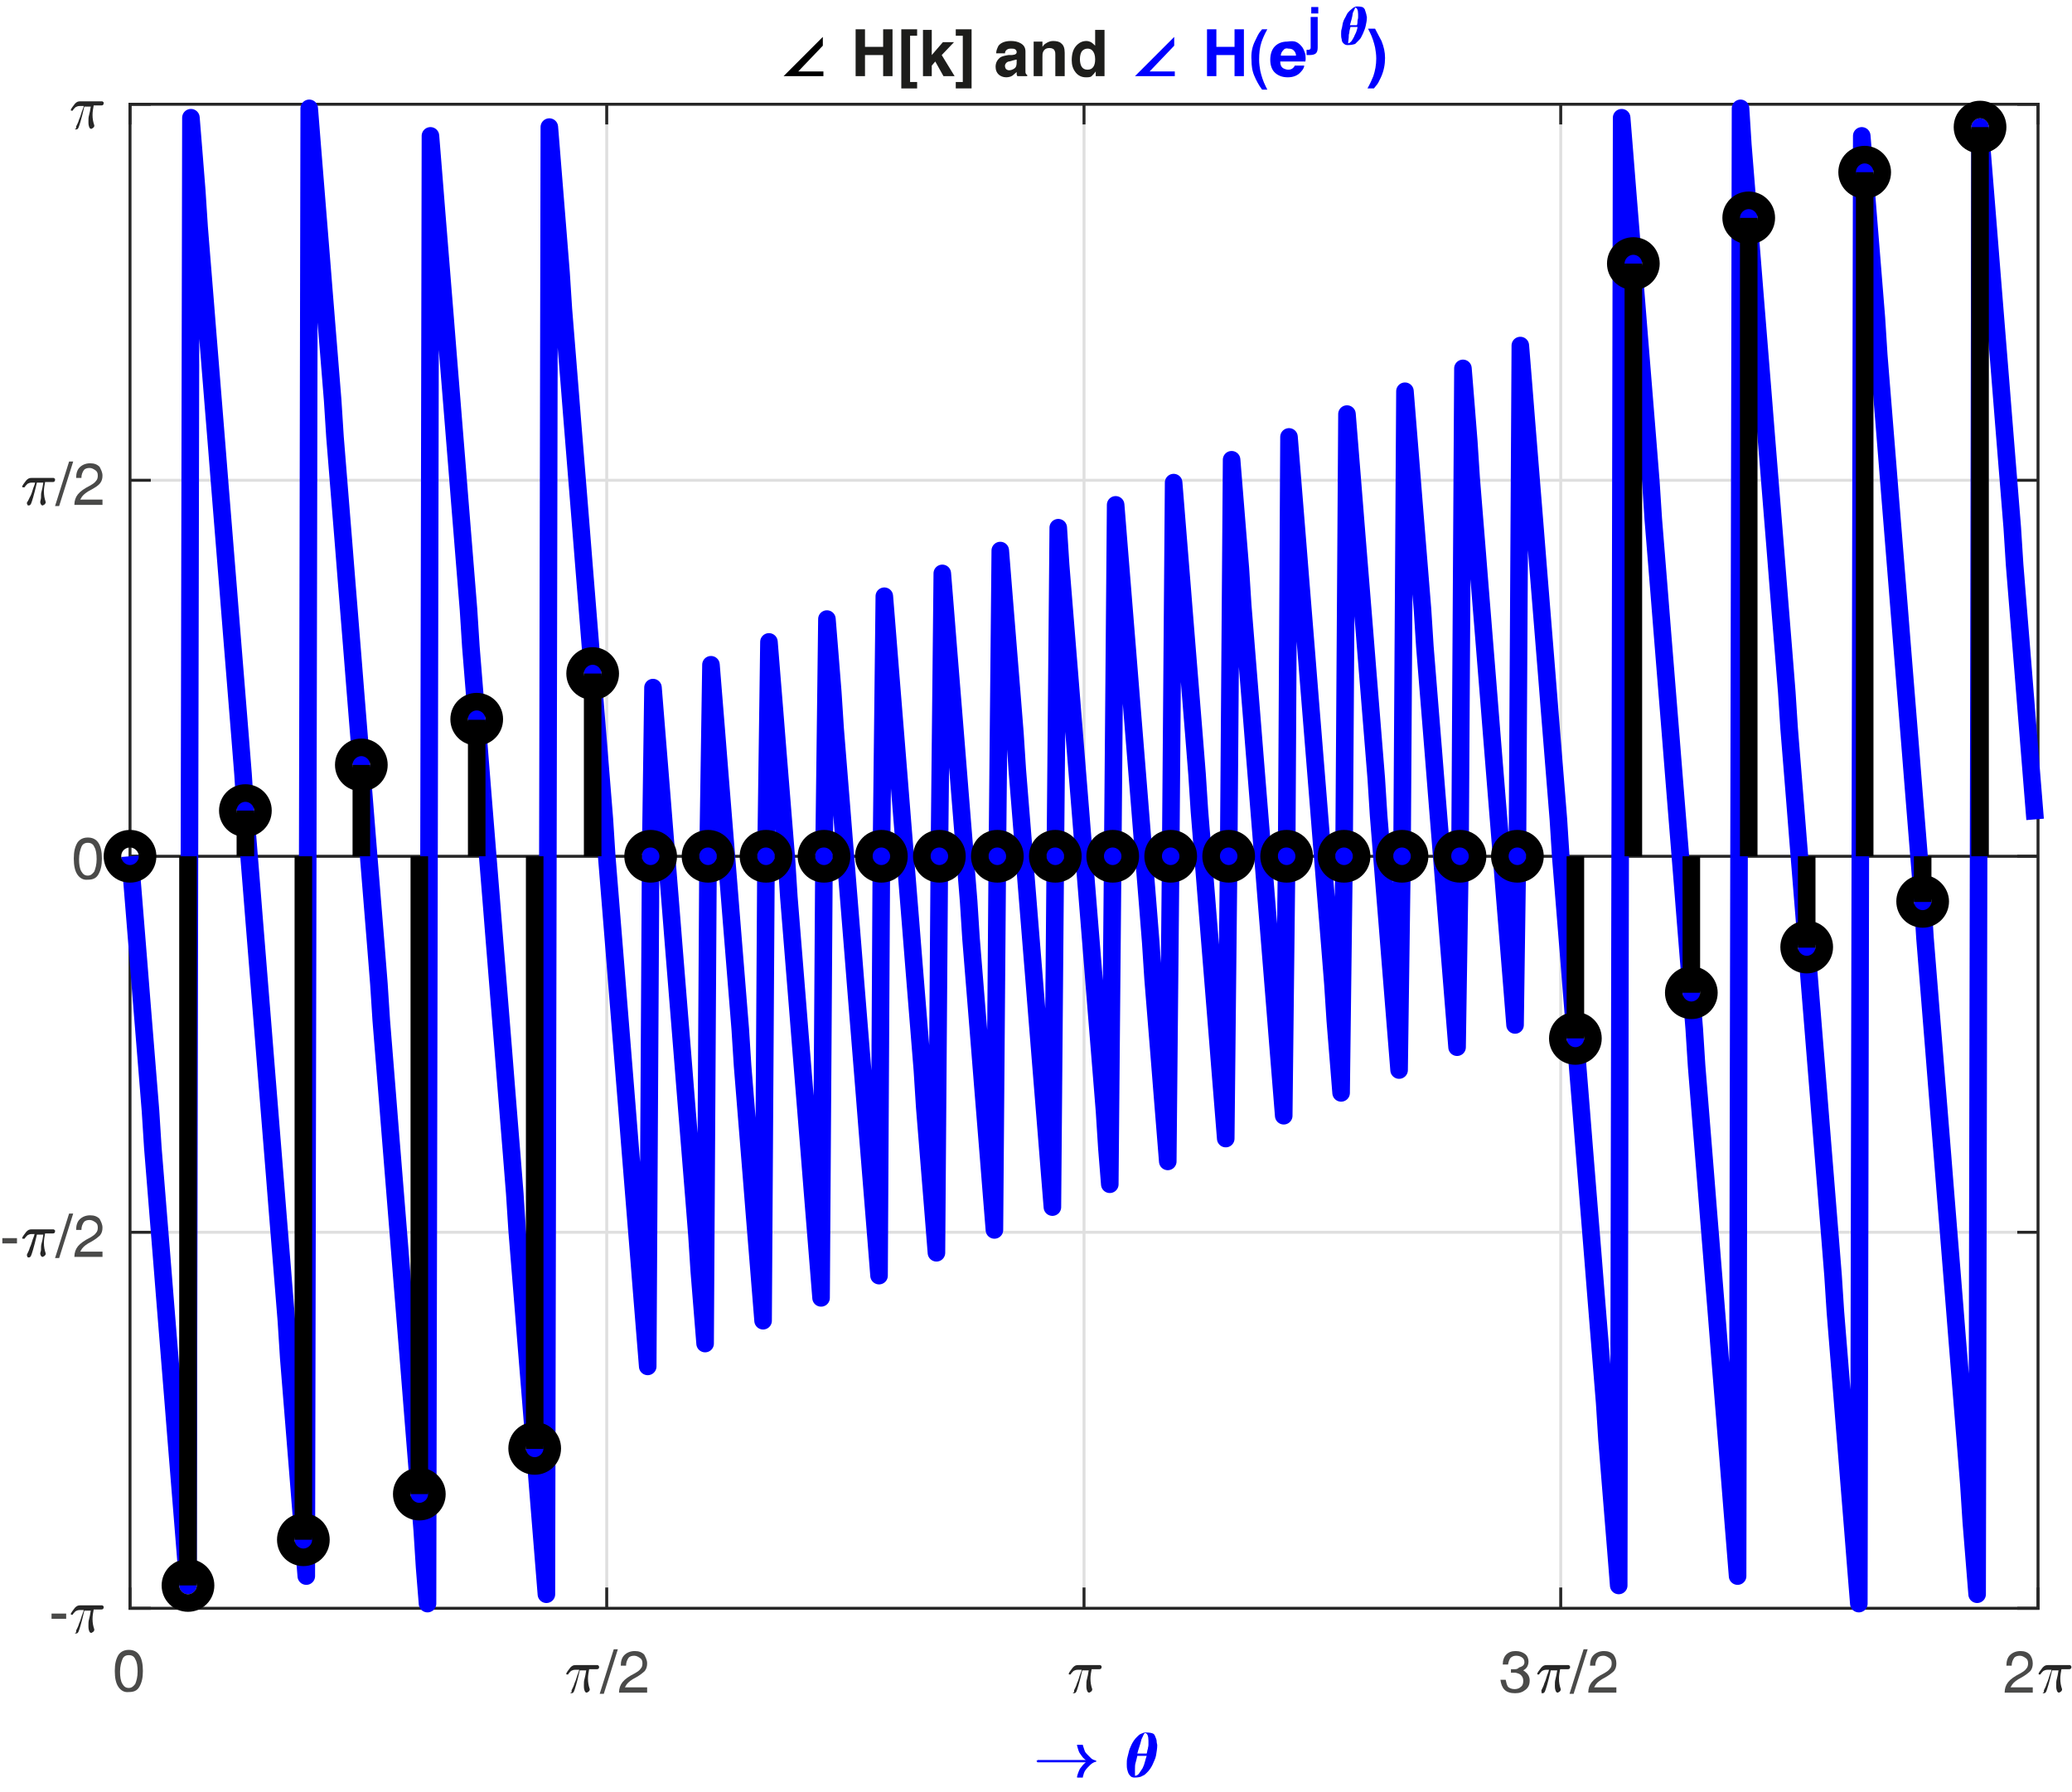 <?xml version="1.0" encoding="utf-8"?>
<!-- Generator: Adobe Illustrator 22.1.0, SVG Export Plug-In . SVG Version: 6.00 Build 0)  -->
<svg version="1.1" id="Layer_1" xmlns="http://www.w3.org/2000/svg" xmlns:xlink="http://www.w3.org/1999/xlink" x="0px" y="0px"
	 viewBox="0 0 353.8 305.9" style="enable-background:new 0 0 353.8 305.9;" xml:space="preserve">
<style type="text/css">
	.st0{fill:none;stroke:#DFDFDF;stroke-width:0.5;stroke-linejoin:round;stroke-miterlimit:10;}
	.st1{fill:none;stroke:#262626;stroke-width:0.5;stroke-linecap:square;stroke-linejoin:round;stroke-miterlimit:10;}
	.st2{fill:#4A4A49;}
	.st3{fill:#262626;}
	.st4{fill:#0000FF;}
	.st5{fill:#1D1D1B;}
	.st6{fill:none;stroke:#262626;stroke-width:0.5;stroke-linejoin:round;stroke-miterlimit:10;}
	.st7{fill:none;stroke:#0000FF;stroke-width:3;stroke-linejoin:round;stroke-miterlimit:10;}
	.st8{fill:none;stroke:#000000;stroke-width:3;stroke-linejoin:round;stroke-miterlimit:10;}
</style>
<g>
	<path class="st0" d="M22.2,274.6V17.8 M103.6,274.6V17.8 M185.1,274.6V17.8 M266.5,274.6V17.8 M348,274.6V17.8 M348,274.6H22.2
		 M348,210.4H22.2 M348,146.2H22.2 M348,82H22.2 M348,17.8H22.2"/>
	<path class="st1" d="M22.2,274.6H348 M22.2,17.8H348 M22.2,274.6v-3.3 M103.6,274.6v-3.3 M185.1,274.6v-3.3 M266.5,274.6v-3.3
		 M348,274.6v-3.3 M22.2,17.8V21 M103.6,17.8V21 M185.1,17.8V21 M266.5,17.8V21 M348,17.8V21"/>
	<g>
		<path class="st2" d="M20.2,288c-0.4-0.6-0.6-1.5-0.6-2.7s0.2-2,0.6-2.7c0.4-0.6,1-0.9,1.8-0.9c0.8,0,1.4,0.3,1.8,0.9
			c0.4,0.6,0.6,1.5,0.6,2.7s-0.2,2-0.6,2.7s-1,0.9-1.8,0.9C21.2,289,20.6,288.6,20.2,288z M23.1,287.5c0.2-0.5,0.4-1.2,0.4-2.1
			c0-0.9-0.1-1.6-0.4-2.1c-0.2-0.5-0.6-0.7-1.1-0.7c-0.5,0-0.9,0.2-1.1,0.7c-0.2,0.5-0.4,1.2-0.4,2.1c0,0.9,0.1,1.6,0.4,2.1
			s0.6,0.7,1.1,0.7C22.5,288.2,22.8,287.9,23.1,287.5z"/>
	</g>
	<path class="st3" d="M97.6,288.8c0,0,0-0.1,0-0.2c0.2-0.4,0.4-0.8,0.5-1.2c0.2-0.4,0.3-0.8,0.4-1.1c0.1-0.4,0.3-0.7,0.4-1.2h-0.7
		c-0.3,0-0.5,0.1-0.7,0.2c-0.2,0.2-0.4,0.4-0.5,0.6c0,0,0,0-0.1,0h-0.1c-0.1,0-0.1,0-0.1-0.1c0,0,0,0,0-0.1c0.2-0.4,0.5-0.7,0.7-1
		c0.3-0.3,0.5-0.4,0.9-0.4h3.7c0.1,0,0.1,0,0.2,0.1c0,0,0.1,0.1,0.1,0.2c0,0.1,0,0.2-0.1,0.3c-0.1,0.1-0.2,0.1-0.3,0.1h-1.3
		c-0.1,0.5-0.2,1.1-0.2,1.6c0,0.7,0.1,1.2,0.3,1.8c0,0,0,0.1,0,0.1c0,0.1,0,0.1-0.1,0.2c0,0.1-0.1,0.1-0.2,0.2
		c-0.1,0-0.1,0.1-0.2,0.1c-0.2,0-0.3-0.1-0.4-0.4s-0.1-0.6-0.1-0.8c0-0.4,0-0.8,0.1-1.1c0.1-0.4,0.2-0.8,0.3-1.5h-1.1
		c-0.5,2.2-0.9,3.4-1,3.6c-0.1,0.2-0.2,0.3-0.4,0.3c-0.1,0-0.2,0-0.2-0.1C97.7,288.9,97.6,288.9,97.6,288.8L97.6,288.8z"/>
	<g>
		<path class="st2" d="M105.5,281.6l-2.4,7.6h-0.7l2.4-7.6H105.5z"/>
		<path class="st2" d="M110.5,284c0,0.5-0.1,0.9-0.4,1.3c-0.3,0.3-0.8,0.7-1.5,1.1c-0.8,0.4-1.3,0.8-1.6,1.2
			c-0.1,0.2-0.2,0.3-0.3,0.5h3.8v0.9h-4.8v0c0-0.7,0.2-1.3,0.6-1.8c0.4-0.5,1.1-1,2.1-1.5c0.5-0.3,0.8-0.5,1-0.8
			c0.2-0.2,0.3-0.5,0.3-0.9c0-0.4-0.1-0.7-0.4-0.9c-0.3-0.2-0.6-0.4-1-0.4c-0.4,0-0.8,0.1-1,0.4s-0.4,0.7-0.4,1.3h-0.9
			c0-0.8,0.2-1.4,0.6-1.8c0.4-0.4,1-0.7,1.8-0.7c0.7,0,1.2,0.2,1.6,0.6C110.2,282.9,110.5,283.4,110.5,284z"/>
	</g>
	<path class="st3" d="M183.4,288.8c0,0,0-0.1,0-0.2c0.2-0.4,0.4-0.8,0.5-1.2c0.2-0.4,0.3-0.8,0.4-1.1c0.1-0.4,0.3-0.7,0.4-1.2h-0.7
		c-0.3,0-0.5,0.1-0.7,0.2c-0.2,0.2-0.4,0.4-0.5,0.6c0,0,0,0-0.1,0h-0.1c-0.1,0-0.1,0-0.1-0.1c0,0,0,0,0-0.1c0.2-0.4,0.5-0.7,0.7-1
		c0.3-0.3,0.5-0.4,0.9-0.4h3.7c0.1,0,0.1,0,0.2,0.1c0.1,0,0.1,0.1,0.1,0.2c0,0.1,0,0.2-0.1,0.3c-0.1,0.1-0.2,0.1-0.3,0.1h-1.3
		c-0.1,0.5-0.2,1.1-0.2,1.6c0,0.7,0.1,1.2,0.3,1.8c0,0,0,0.1,0,0.1c0,0.1,0,0.1-0.1,0.2c0,0.1-0.1,0.1-0.2,0.2
		c-0.1,0-0.1,0.1-0.2,0.1c-0.2,0-0.3-0.1-0.4-0.4s-0.1-0.6-0.1-0.8c0-0.4,0-0.8,0.1-1.1c0.1-0.4,0.2-0.8,0.3-1.5h-1.1
		c-0.5,2.2-0.9,3.4-1,3.6c-0.1,0.2-0.2,0.3-0.4,0.3c-0.1,0-0.2,0-0.2-0.1C183.5,288.9,183.4,288.9,183.4,288.8L183.4,288.8z"/>
	<g>
		<path class="st2" d="M260.3,283.8c0-0.3-0.1-0.6-0.4-0.8c-0.3-0.2-0.6-0.3-1-0.3c-0.4,0-0.7,0.1-1,0.4c-0.2,0.3-0.3,0.6-0.4,1.1
			h-0.9c0-0.7,0.2-1.3,0.6-1.7c0.4-0.4,0.9-0.6,1.6-0.6c0.7,0,1.2,0.2,1.6,0.5c0.4,0.3,0.6,0.8,0.6,1.3c0,0.5-0.2,1-0.6,1.3
			c-0.1,0.1-0.2,0.1-0.3,0.2c0.2,0.1,0.3,0.2,0.4,0.3c0.4,0.3,0.7,0.8,0.7,1.4c0,0.7-0.2,1.2-0.7,1.6c-0.5,0.4-1,0.6-1.8,0.6
			c-0.8,0-1.4-0.2-1.8-0.6c-0.4-0.4-0.6-1-0.7-1.7h0.9c0.1,0.5,0.2,0.9,0.4,1.2c0.2,0.2,0.6,0.4,1.1,0.4c0.4,0,0.8-0.1,1.1-0.4
			c0.3-0.2,0.4-0.6,0.4-1c0-0.4-0.1-0.7-0.4-1c-0.2-0.2-0.5-0.3-0.9-0.4c-0.2,0-0.3,0-0.5,0c-0.1,0-0.2,0-0.3,0V285
			c0.1,0,0.2,0,0.3,0s0.3,0,0.4,0c0.3,0,0.5-0.1,0.7-0.3C260.1,284.5,260.3,284.2,260.3,283.8z"/>
	</g>
	<path class="st3" d="M263.2,288.8c0,0,0-0.1,0-0.2c0.2-0.4,0.4-0.8,0.5-1.2c0.2-0.4,0.3-0.8,0.4-1.1c0.1-0.4,0.3-0.7,0.4-1.2H264
		c-0.3,0-0.5,0.1-0.7,0.2c-0.2,0.2-0.4,0.4-0.5,0.6c0,0,0,0-0.1,0h-0.1c-0.1,0-0.1,0-0.1-0.1c0,0,0,0,0-0.1c0.2-0.4,0.5-0.7,0.7-1
		c0.3-0.3,0.5-0.4,0.9-0.4h3.7c0.1,0,0.1,0,0.2,0.1c0,0,0.1,0.1,0.1,0.2c0,0.1,0,0.2-0.1,0.3c-0.1,0.1-0.2,0.1-0.3,0.1h-1.3
		c-0.1,0.5-0.2,1.1-0.2,1.6c0,0.7,0.1,1.2,0.3,1.8c0,0,0,0.1,0,0.1c0,0.1,0,0.1-0.1,0.2c0,0.1-0.1,0.1-0.2,0.2
		c-0.1,0-0.1,0.1-0.2,0.1c-0.2,0-0.3-0.1-0.4-0.4c-0.1-0.3-0.1-0.6-0.1-0.8c0-0.4,0-0.8,0.1-1.1c0.1-0.4,0.2-0.8,0.3-1.5h-1.1
		c-0.5,2.2-0.9,3.4-1,3.6c-0.1,0.2-0.2,0.3-0.4,0.3c-0.1,0-0.2,0-0.2-0.1C263.3,288.9,263.2,288.9,263.2,288.8L263.2,288.8z"/>
	<g>
		<path class="st2" d="M271.1,281.6l-2.4,7.6H268l2.4-7.6H271.1z"/>
		<path class="st2" d="M276,284c0,0.5-0.1,0.9-0.4,1.3c-0.3,0.3-0.8,0.7-1.5,1.1c-0.8,0.4-1.3,0.8-1.6,1.2c-0.1,0.2-0.2,0.3-0.3,0.5
			h3.8v0.9h-4.8v0c0-0.7,0.2-1.3,0.6-1.8c0.4-0.5,1.1-1,2.1-1.5c0.5-0.3,0.8-0.5,1-0.8c0.2-0.2,0.3-0.5,0.3-0.9
			c0-0.4-0.1-0.7-0.4-0.9c-0.3-0.2-0.6-0.4-1-0.4c-0.4,0-0.8,0.1-1,0.4s-0.4,0.7-0.4,1.3h-0.9c0-0.8,0.2-1.4,0.6-1.8
			c0.4-0.4,1-0.7,1.8-0.7c0.7,0,1.2,0.2,1.6,0.6C275.8,282.9,276,283.4,276,284z"/>
	</g>
	<g>
		<path class="st2" d="M347.1,284c0,0.5-0.1,0.9-0.4,1.3c-0.3,0.3-0.8,0.7-1.5,1.1c-0.8,0.4-1.3,0.8-1.6,1.2
			c-0.1,0.2-0.2,0.3-0.3,0.5h3.8v0.9h-4.8v0c0-0.7,0.2-1.3,0.6-1.8c0.4-0.5,1.1-1,2.1-1.5c0.5-0.3,0.8-0.5,1-0.8
			c0.2-0.2,0.3-0.5,0.3-0.9c0-0.4-0.1-0.7-0.4-0.9c-0.3-0.2-0.6-0.4-1-0.4c-0.4,0-0.8,0.1-1,0.4s-0.4,0.7-0.4,1.3h-0.9
			c0-0.8,0.2-1.4,0.6-1.8c0.4-0.4,1-0.7,1.8-0.7c0.7,0,1.2,0.2,1.6,0.6C346.9,282.9,347.1,283.4,347.1,284z"/>
	</g>
	<path class="st3" d="M349,288.8c0,0,0-0.1,0-0.2c0.2-0.4,0.4-0.8,0.5-1.2c0.2-0.4,0.3-0.8,0.4-1.1c0.1-0.4,0.3-0.7,0.4-1.2h-0.7
		c-0.3,0-0.5,0.1-0.7,0.2c-0.2,0.2-0.4,0.4-0.5,0.6c0,0,0,0-0.1,0h-0.1c-0.1,0-0.1,0-0.1-0.1c0,0,0,0,0-0.1c0.2-0.4,0.5-0.7,0.7-1
		c0.3-0.3,0.5-0.4,0.9-0.4h3.7c0.1,0,0.1,0,0.2,0.1c0,0,0.1,0.1,0.1,0.2c0,0.1,0,0.2-0.1,0.3c-0.1,0.1-0.2,0.1-0.3,0.1h-1.3
		c-0.1,0.5-0.2,1.1-0.2,1.6c0,0.7,0.1,1.2,0.3,1.8c0,0,0,0.1,0,0.1c0,0.1,0,0.1-0.1,0.2c0,0.1-0.1,0.1-0.2,0.2
		c-0.1,0-0.1,0.1-0.2,0.1c-0.2,0-0.3-0.1-0.4-0.4s-0.1-0.6-0.1-0.8c0-0.4,0-0.8,0.1-1.1c0.1-0.4,0.2-0.8,0.3-1.5h-1.1
		c-0.5,2.2-0.9,3.4-1,3.6c-0.1,0.2-0.2,0.3-0.4,0.3c-0.1,0-0.2,0-0.2-0.1C349.1,288.9,349,288.9,349,288.8L349,288.8z"/>
	<g>
	</g>
	<path class="st4" d="M177.2,300.9c-0.1,0-0.1,0-0.1-0.1c0,0-0.1-0.1-0.1-0.1c0-0.1,0-0.1,0.1-0.1c0,0,0.1-0.1,0.1-0.1h8.2
		c-0.3-0.2-0.5-0.4-0.7-0.7s-0.4-0.5-0.5-0.8c-0.1-0.3-0.2-0.6-0.3-1c0-0.1,0-0.1,0.1-0.1h0.2c0.4,0,0.6,0,0.7,0c0,0,0,0,0,0.1
		c0.1,0.3,0.2,0.6,0.3,0.9c0.1,0.3,0.3,0.5,0.5,0.7c0.2,0.2,0.4,0.4,0.6,0.6c0.2,0.2,0.5,0.3,0.8,0.4c0.1,0,0.1,0.1,0.1,0.1
		c0,0.1,0,0.1-0.1,0.1c-0.4,0.1-0.7,0.3-1,0.6c-0.3,0.3-0.6,0.6-0.8,0.9s-0.3,0.7-0.4,1.1c0,0,0,0,0,0.1c0,0-0.2,0-0.7,0H184
		c-0.1,0-0.1,0-0.1-0.1c0.1-0.5,0.3-1,0.5-1.4c0.3-0.4,0.6-0.8,1-1.1H177.2L177.2,300.9z"/>
	<g>
	</g>
	<path class="st4" d="M193.7,303.5c-0.3,0-0.6-0.1-0.8-0.4c-0.2-0.2-0.3-0.5-0.4-0.9c-0.1-0.3-0.1-0.7-0.1-1v0c0-0.4,0-0.7,0.1-1.1
		c0.1-0.4,0.2-0.8,0.3-1.2c0.1-0.4,0.3-0.7,0.4-1c0.1-0.2,0.2-0.4,0.4-0.7c0.2-0.3,0.4-0.5,0.6-0.7c0.2-0.2,0.4-0.4,0.7-0.5
		c0.2-0.1,0.5-0.2,0.7-0.2h0c0.7,0,1.1,0.1,1.3,0.2c0.2,0.1,0.3,0.3,0.4,0.6c0.1,0.2,0.2,0.5,0.2,0.7c0,0.3,0.1,0.5,0.1,0.7
		c0,0.5-0.1,1.1-0.2,1.7c-0.1,0.6-0.4,1.1-0.6,1.6c-0.1,0.2-0.2,0.4-0.4,0.7c-0.2,0.3-0.4,0.5-0.6,0.7c-0.2,0.2-0.4,0.4-0.7,0.5
		C194.8,303.4,194.4,303.5,193.7,303.5L193.7,303.5L193.7,303.5z M193.8,303.2c0.2,0,0.5-0.1,0.7-0.4c0.2-0.3,0.4-0.6,0.6-0.9
		c0.2-0.4,0.3-0.7,0.4-1.1c0.1-0.4,0.2-0.7,0.3-1h-1.6c-0.1,0.5-0.2,0.8-0.3,1.2c-0.1,0.3-0.1,0.7-0.1,1
		C193.8,302.8,193.8,303.2,193.8,303.2L193.8,303.2z M194.2,299.4h1.6c0.1-0.3,0.1-0.6,0.2-0.8c0-0.2,0.1-0.4,0.1-0.7
		c0-0.2,0-0.5,0-0.7c0-0.8-0.2-1.3-0.6-1.3c-0.1,0-0.3,0.4-0.6,1.1C194.7,297.9,194.4,298.6,194.2,299.4L194.2,299.4z"/>
	<path class="st1" d="M22.2,274.6V17.8 M348,274.6V17.8 M22.2,274.6h3.3 M22.2,210.4h3.3 M22.2,146.2h3.3 M22.2,82h3.3 M22.2,17.8
		h3.3 M348,274.6h-3.3 M348,210.4h-3.3 M348,146.2h-3.3 M348,82h-3.3 M348,17.8h-3.3"/>
	<g>
		<path class="st2" d="M8.8,275.5h2.5v0.9H8.8V275.5z"/>
	</g>
	<path class="st3" d="M13,278.6c0,0,0-0.1,0-0.2c0.2-0.4,0.4-0.8,0.5-1.2c0.2-0.4,0.3-0.8,0.4-1.1c0.1-0.4,0.3-0.7,0.4-1.2h-0.7
		c-0.3,0-0.5,0.1-0.7,0.2c-0.2,0.2-0.4,0.4-0.5,0.6c0,0,0,0-0.1,0h-0.1c-0.1,0-0.1,0-0.1-0.1c0,0,0,0,0-0.1c0.2-0.4,0.5-0.7,0.7-1
		c0.3-0.3,0.5-0.4,0.9-0.4h3.7c0.1,0,0.1,0,0.2,0.1c0.1,0,0.1,0.1,0.1,0.2c0,0.1,0,0.2-0.1,0.3c-0.1,0.1-0.2,0.1-0.3,0.1h-1.3
		c-0.1,0.5-0.2,1.1-0.2,1.6c0,0.7,0.1,1.2,0.3,1.8c0,0,0,0.1,0,0.1c0,0.1,0,0.1-0.1,0.2c0,0.1-0.1,0.1-0.2,0.2
		c-0.1,0-0.1,0.1-0.2,0.1c-0.2,0-0.3-0.1-0.4-0.4c-0.1-0.3-0.1-0.6-0.1-0.8c0-0.4,0-0.8,0.1-1.1c0.1-0.4,0.2-0.8,0.3-1.5h-1.1
		c-0.5,2.2-0.9,3.4-1,3.6c-0.1,0.2-0.2,0.3-0.4,0.3c-0.1,0-0.2,0-0.2-0.1C13.1,278.7,13,278.7,13,278.6L13,278.6z"/>
	<g>
		<path class="st2" d="M0.4,211.4h2.5v0.9H0.4V211.4z"/>
	</g>
	<path class="st3" d="M4.6,214.4c0,0,0-0.1,0-0.2c0.2-0.4,0.4-0.8,0.5-1.2c0.2-0.4,0.3-0.8,0.4-1.1c0.1-0.4,0.3-0.7,0.4-1.2H5.4
		c-0.3,0-0.5,0.1-0.7,0.2c-0.2,0.2-0.4,0.4-0.5,0.6c0,0,0,0-0.1,0H3.9c-0.1,0-0.1,0-0.1-0.1c0,0,0,0,0-0.1c0.2-0.4,0.5-0.7,0.7-1
		c0.3-0.3,0.5-0.4,0.9-0.4h3.7c0.1,0,0.1,0,0.2,0.1c0.1,0,0.1,0.1,0.1,0.2c0,0.1,0,0.2-0.1,0.3c-0.1,0.1-0.2,0.1-0.3,0.1H7.7
		c-0.1,0.5-0.2,1.1-0.2,1.6c0,0.7,0.1,1.2,0.3,1.8c0,0,0,0.1,0,0.1c0,0.1,0,0.1-0.1,0.2c0,0.1-0.1,0.1-0.2,0.2
		c-0.1,0-0.1,0.1-0.2,0.1c-0.2,0-0.3-0.1-0.4-0.4S7,213.7,7,213.4c0-0.4,0-0.8,0.1-1.1s0.2-0.8,0.3-1.5H6.3c-0.5,2.2-0.9,3.4-1,3.6
		c-0.1,0.2-0.2,0.3-0.4,0.3c-0.1,0-0.2,0-0.2-0.1C4.7,214.5,4.6,214.5,4.6,214.4L4.6,214.4z"/>
	<g>
		<path class="st2" d="M12.5,207.2l-2.4,7.6H9.4l2.4-7.6H12.5z"/>
		<path class="st2" d="M17.5,209.6c0,0.5-0.1,0.9-0.4,1.3c-0.3,0.3-0.8,0.7-1.5,1.1c-0.8,0.4-1.3,0.8-1.6,1.2
			c-0.1,0.2-0.2,0.3-0.3,0.5h3.8v0.9h-4.8v0c0-0.7,0.2-1.3,0.6-1.8c0.4-0.5,1.1-1,2.1-1.5c0.5-0.3,0.8-0.5,1-0.8
			c0.2-0.2,0.3-0.5,0.3-0.9c0-0.4-0.1-0.7-0.4-0.9c-0.3-0.2-0.6-0.4-1-0.4c-0.4,0-0.8,0.1-1,0.4s-0.4,0.7-0.4,1.3h-0.9
			c0-0.8,0.2-1.4,0.6-1.8c0.4-0.4,1-0.7,1.8-0.7c0.7,0,1.2,0.2,1.6,0.6C17.2,208.5,17.5,209,17.5,209.6z"/>
	</g>
	<g>
		<path class="st2" d="M13.2,149.3c-0.4-0.6-0.6-1.5-0.6-2.7s0.2-2,0.6-2.7c0.4-0.6,1-0.9,1.8-0.9c0.8,0,1.4,0.3,1.8,0.9
			c0.4,0.6,0.6,1.5,0.6,2.7s-0.2,2-0.6,2.7s-1,0.9-1.8,0.9C14.2,150.3,13.6,149.9,13.2,149.3z M16.1,148.8c0.2-0.5,0.4-1.2,0.4-2.1
			c0-0.9-0.1-1.6-0.4-2.1c-0.2-0.5-0.6-0.7-1.1-0.7c-0.5,0-0.9,0.2-1.1,0.7c-0.2,0.5-0.4,1.2-0.4,2.1c0,0.9,0.1,1.6,0.4,2.1
			s0.6,0.7,1.1,0.7C15.5,149.5,15.8,149.2,16.1,148.8z"/>
	</g>
	<path class="st3" d="M4.6,86c0,0,0-0.1,0-0.2C4.9,85.4,5,85,5.2,84.7c0.2-0.4,0.3-0.8,0.4-1.1c0.1-0.4,0.3-0.7,0.4-1.2H5.4
		c-0.3,0-0.5,0.1-0.7,0.2c-0.2,0.2-0.4,0.4-0.5,0.6c0,0,0,0-0.1,0H3.9c-0.1,0-0.1,0-0.1-0.1c0,0,0,0,0-0.1c0.2-0.4,0.5-0.7,0.7-1
		c0.3-0.3,0.5-0.4,0.9-0.4h3.7c0.1,0,0.1,0,0.2,0.1c0.1,0,0.1,0.1,0.1,0.2c0,0.1,0,0.2-0.1,0.3c-0.1,0.1-0.2,0.1-0.3,0.1H7.7
		c-0.1,0.5-0.2,1.1-0.2,1.6c0,0.7,0.1,1.2,0.3,1.8c0,0,0,0.1,0,0.1c0,0.1,0,0.1-0.1,0.2c0,0.1-0.1,0.1-0.2,0.2
		c-0.1,0-0.1,0.1-0.2,0.1c-0.2,0-0.3-0.1-0.4-0.4S7,85.3,7,85c0-0.4,0-0.8,0.1-1.1c0.1-0.4,0.2-0.8,0.3-1.5H6.3
		c-0.5,2.2-0.9,3.4-1,3.6c-0.1,0.2-0.2,0.3-0.4,0.3c-0.1,0-0.2,0-0.2-0.1C4.7,86.1,4.6,86.1,4.6,86L4.6,86z"/>
	<g>
		<path class="st2" d="M12.5,78.8l-2.4,7.6H9.4l2.4-7.6H12.5z"/>
		<path class="st2" d="M17.5,81.2c0,0.5-0.1,0.9-0.4,1.3s-0.8,0.7-1.5,1.1c-0.8,0.4-1.3,0.8-1.6,1.2c-0.1,0.2-0.2,0.3-0.3,0.5h3.8
			v0.9h-4.8v0c0-0.7,0.2-1.3,0.6-1.8s1.1-1,2.1-1.5c0.5-0.3,0.8-0.5,1-0.8c0.2-0.2,0.3-0.5,0.3-0.9c0-0.4-0.1-0.7-0.4-0.9
			s-0.6-0.4-1-0.4c-0.4,0-0.8,0.1-1,0.4c-0.2,0.3-0.4,0.7-0.4,1.3h-0.9c0-0.8,0.2-1.4,0.6-1.8c0.4-0.4,1-0.7,1.8-0.7
			c0.7,0,1.2,0.2,1.6,0.6C17.2,80.1,17.5,80.6,17.5,81.2z"/>
	</g>
	<path class="st3" d="M13,21.8c0,0,0-0.1,0-0.2c0.2-0.4,0.4-0.8,0.5-1.2c0.2-0.4,0.3-0.8,0.4-1.1c0.1-0.4,0.3-0.7,0.4-1.2h-0.7
		c-0.3,0-0.5,0.1-0.7,0.2c-0.2,0.2-0.4,0.4-0.5,0.6c0,0,0,0-0.1,0h-0.1c-0.1,0-0.1,0-0.1-0.1c0,0,0,0,0-0.1c0.2-0.4,0.5-0.7,0.7-1
		c0.3-0.3,0.5-0.4,0.9-0.4h3.7c0.1,0,0.1,0,0.2,0.1c0.1,0,0.1,0.1,0.1,0.2c0,0.1,0,0.2-0.1,0.3c-0.1,0.1-0.2,0.1-0.3,0.1h-1.3
		c-0.1,0.5-0.2,1.1-0.2,1.6c0,0.7,0.1,1.2,0.3,1.8c0,0,0,0.1,0,0.1c0,0.1,0,0.1-0.1,0.2c0,0.1-0.1,0.1-0.2,0.2
		c-0.1,0-0.1,0.1-0.2,0.1c-0.2,0-0.3-0.1-0.4-0.4c-0.1-0.3-0.1-0.6-0.1-0.8c0-0.4,0-0.8,0.1-1.1c0.1-0.4,0.2-0.8,0.3-1.5h-1.1
		c-0.5,2.2-0.9,3.4-1,3.6c-0.1,0.2-0.2,0.3-0.4,0.3c-0.1,0-0.2,0-0.2-0.1C13.1,21.9,13,21.9,13,21.8L13,21.8z"/>
	<polygon points="133.8,13 140.5,6.3 140.5,7.8 136.3,12.2 140.6,12.2 140.6,13 133.8,13 	"/>
	<g>
		<path class="st5" d="M146.1,13V5h1.6v3h3.1V5h1.6V13h-1.6V9.4h-3.1V13H146.1z"/>
		<path class="st5" d="M153.9,5h2.7v1.1h-1.2V14h1.2v1.1h-2.7V5z"/>
		<path class="st5" d="M157.6,5.1h1.5v4.3l1.9-2.2h1.9l-2.1,2.2L163,13h-1.9l-1.4-2.5l-0.6,0.7V13h-1.5V5.1z"/>
		<path class="st5" d="M163.2,14h1.2V6.1h-1.2V5h2.7v10.1h-2.7V14z"/>
		<path class="st5" d="M172.7,9.4c0.3,0,0.5-0.1,0.6-0.1c0.2-0.1,0.3-0.2,0.3-0.4c0-0.2-0.1-0.4-0.3-0.5c-0.2-0.1-0.4-0.1-0.7-0.1
			c-0.4,0-0.6,0.1-0.8,0.3c-0.1,0.1-0.2,0.3-0.2,0.5h-1.5c0-0.5,0.2-0.9,0.4-1.3c0.4-0.5,1.1-0.8,2.1-0.8c0.6,0,1.2,0.1,1.7,0.4
			c0.5,0.3,0.8,0.7,0.8,1.4v2.7c0,0.2,0,0.4,0,0.7c0,0.2,0,0.3,0.1,0.4c0,0.1,0.1,0.1,0.2,0.2V13h-1.7c0-0.1-0.1-0.2-0.1-0.3
			c0-0.1,0-0.2,0-0.4c-0.2,0.2-0.5,0.4-0.7,0.6c-0.3,0.2-0.7,0.3-1.1,0.3c-0.5,0-1-0.2-1.3-0.5c-0.3-0.3-0.5-0.7-0.5-1.3
			c0-0.7,0.3-1.2,0.8-1.6c0.3-0.2,0.8-0.3,1.4-0.4L172.7,9.4z M173.7,10.1c-0.1,0.1-0.2,0.1-0.3,0.1c-0.1,0-0.2,0.1-0.4,0.1
			l-0.3,0.1c-0.3,0.1-0.6,0.1-0.7,0.2c-0.2,0.1-0.4,0.4-0.4,0.6c0,0.3,0.1,0.5,0.2,0.6c0.1,0.1,0.3,0.2,0.5,0.2
			c0.3,0,0.6-0.1,0.9-0.3c0.3-0.2,0.4-0.5,0.4-1.1V10.1z"/>
		<path class="st5" d="M181.2,7.4c0.4,0.3,0.6,0.8,0.6,1.6V13h-1.6V9.4c0-0.3,0-0.5-0.1-0.7c-0.1-0.3-0.4-0.5-0.9-0.5
			c-0.5,0-0.9,0.2-1.1,0.7c-0.1,0.2-0.1,0.5-0.1,0.9V13h-1.5V7.1h1.5V8c0.2-0.3,0.4-0.5,0.6-0.6c0.3-0.2,0.7-0.4,1.2-0.4
			C180.4,7,180.9,7.1,181.2,7.4z"/>
		<path class="st5" d="M186.3,7.2c0.3,0.2,0.5,0.4,0.7,0.6V5.1h1.6V13h-1.5v-0.8c-0.2,0.3-0.5,0.6-0.7,0.8s-0.6,0.2-1,0.2
			c-0.7,0-1.3-0.3-1.7-0.8c-0.5-0.6-0.7-1.3-0.7-2.1c0-1,0.2-1.8,0.7-2.4c0.5-0.6,1.1-0.9,1.8-0.9C185.8,7,186.1,7.1,186.3,7.2z
			 M186.7,11.4c0.2-0.3,0.3-0.7,0.3-1.3c0-0.7-0.2-1.2-0.5-1.5c-0.2-0.2-0.5-0.3-0.8-0.3c-0.4,0-0.8,0.2-1,0.5
			c-0.2,0.3-0.3,0.8-0.3,1.3c0,0.5,0.1,1,0.3,1.3c0.2,0.3,0.5,0.5,1,0.5C186.2,11.9,186.5,11.7,186.7,11.4z"/>
	</g>
	<polygon class="st4" points="193.8,13 200.5,6.3 200.5,7.8 196.3,12.2 200.6,12.2 200.6,13 193.8,13 	"/>
	<g>
		<path class="st4" d="M206.1,13V5h1.6v3h3.1V5h1.6V13h-1.6V9.4h-3.1V13H206.1z"/>
		<path class="st4" d="M214.3,7c0.3-0.6,0.5-1.1,0.8-1.5l0.4-0.5l0.9,0c-0.5,0.9-0.8,1.6-1,2.2c-0.3,0.9-0.4,1.9-0.4,3
			c0,0.7,0.1,1.3,0.2,1.9c0.2,0.9,0.5,1.8,0.9,2.6l0.3,0.6h-0.9c-0.6-0.8-1-1.6-1.3-2.3c-0.4-0.9-0.5-1.8-0.5-2.7
			C213.6,9.1,213.8,8,214.3,7z"/>
		<path class="st4" d="M221.4,7.2c0.4,0.2,0.7,0.5,1,0.9c0.2,0.3,0.4,0.8,0.5,1.2c0,0.3,0.1,0.7,0,1.2h-4.3c0,0.6,0.2,1,0.6,1.2
			c0.2,0.1,0.5,0.2,0.8,0.2c0.3,0,0.6-0.1,0.8-0.3c0.1-0.1,0.2-0.2,0.3-0.4h1.6c0,0.3-0.2,0.7-0.6,1.1c-0.5,0.6-1.3,0.9-2.2,0.9
			c-0.8,0-1.5-0.2-2.1-0.7c-0.6-0.5-0.9-1.3-0.9-2.3c0-1,0.3-1.8,0.8-2.3c0.5-0.5,1.2-0.8,2.1-0.8C220.5,7,221,7,221.4,7.2z
			 M219.1,8.6c-0.2,0.2-0.4,0.5-0.4,0.9h2.6c0-0.4-0.2-0.7-0.4-0.9c-0.2-0.2-0.5-0.3-0.9-0.3C219.6,8.2,219.3,8.3,219.1,8.6z"/>
	</g>
	<g>
		<path class="st4" d="M223.2,8.5c0.1,0,0.1,0,0.1,0s0.1,0,0.1,0c0.1,0,0.2,0,0.3-0.1s0.1-0.2,0.1-0.3V2.9h1.2v5.2
			c0,0.5-0.1,0.8-0.3,1c-0.2,0.2-0.6,0.3-1.1,0.3c0,0-0.1,0-0.2,0s-0.2,0-0.3,0V8.5z M225.1,2.3h-1.2V1.2h1.2V2.3z"/>
	</g>
	<path class="st4" d="M230.1,7.7c-0.3,0-0.5-0.1-0.7-0.3c-0.2-0.2-0.3-0.4-0.3-0.7C229,6.4,229,6.1,229,5.8v0c0-0.3,0-0.6,0.1-0.9
		c0.1-0.3,0.1-0.6,0.2-1c0.1-0.3,0.2-0.6,0.4-0.9c0.1-0.2,0.2-0.4,0.3-0.6c0.1-0.2,0.3-0.4,0.5-0.6c0.2-0.2,0.4-0.3,0.6-0.5
		c0.2-0.1,0.4-0.2,0.6-0.2h0c0.6,0,1,0.1,1.1,0.2c0.1,0.1,0.3,0.3,0.3,0.5c0.1,0.2,0.1,0.4,0.2,0.6c0,0.2,0.1,0.4,0.1,0.6
		c0,0.5-0.1,0.9-0.2,1.4c-0.1,0.5-0.3,0.9-0.5,1.4c-0.1,0.2-0.2,0.4-0.3,0.6c-0.1,0.2-0.3,0.4-0.5,0.6c-0.2,0.2-0.3,0.3-0.5,0.5
		C231.1,7.6,230.7,7.7,230.1,7.7L230.1,7.7L230.1,7.7z M230.2,7.4c0.1,0,0.3-0.1,0.5-0.3c0.2-0.2,0.3-0.5,0.5-0.8
		c0.1-0.3,0.3-0.6,0.4-0.9c0.1-0.3,0.2-0.6,0.2-0.8h-1.2c-0.1,0.4-0.2,0.7-0.2,1c-0.1,0.3-0.1,0.5-0.1,0.8
		C230.2,7.1,230.2,7.4,230.2,7.4L230.2,7.4z M230.5,4.3h1.2c0.1-0.3,0.1-0.5,0.1-0.7s0.1-0.4,0.1-0.6c0-0.2,0-0.4,0-0.6
		c0-0.7-0.2-1.1-0.5-1.1c0,0-0.1,0.3-0.4,0.9C230.9,3,230.7,3.6,230.5,4.3L230.5,4.3z"/>
	<g>
		<path class="st4" d="M235.9,7c0.4,1,0.6,1.9,0.6,2.9c0,1.1-0.2,2.2-0.7,3.3c-0.3,0.6-0.5,1.1-0.8,1.4l-0.4,0.5h-1.1
			c0.5-0.9,0.8-1.6,1-2.1c0.3-0.9,0.5-1.9,0.5-3c0-0.7-0.1-1.3-0.2-1.9c-0.2-0.9-0.5-1.8-0.9-2.6l-0.3-0.6h1.2
			C235.2,5.7,235.6,6.4,235.9,7z"/>
	</g>
	<line class="st6" x1="22.2" y1="146.2" x2="348" y2="146.2"/>
	<polyline class="st7" points="22.2,146.2 22.7,152.4 23.2,158.6 23.7,164.8 24.2,171.1 24.7,177.3 25.2,183.5 25.7,189.7 26.1,196 
		26.6,202.2 27.1,208.4 27.6,214.6 28.1,220.9 28.6,227.1 29.1,233.3 29.6,239.5 30.1,245.8 30.6,252 31.1,258.2 31.6,264.4 
		32.1,270.7 32.6,20.1 33.1,26.3 33.6,32.6 34,38.8 34.5,45 35,51.2 35.5,57.5 36,63.7 36.5,69.9 37,76.1 37.5,82.4 38,88.6 
		38.5,94.8 39,101 39.5,107.3 40,113.5 40.5,119.7 41,125.9 41.5,132.2 41.9,138.4 42.4,144.6 42.9,150.8 43.4,157.1 43.9,163.3 
		44.4,169.5 44.9,175.7 45.4,182 45.9,188.2 46.4,194.4 46.9,200.6 47.4,206.9 47.9,213.1 48.4,219.3 48.9,225.5 49.3,231.8 
		49.8,238 50.3,244.2 50.8,250.4 51.3,256.7 51.8,262.9 52.3,269.1 52.8,18.5 53.3,24.8 53.8,31 54.3,37.2 54.8,43.4 55.3,49.7 
		55.8,55.9 56.3,62.1 56.8,68.3 57.2,74.6 57.7,80.8 58.2,87 58.7,93.2 59.2,99.5 59.7,105.7 60.2,111.9 60.7,118.2 61.2,124.4 
		61.7,130.6 62.2,136.8 62.7,143.1 63.2,149.3 63.7,155.5 64.2,161.7 64.7,168 65.1,174.2 65.6,180.4 66.1,186.6 66.6,192.9 
		67.1,199.1 67.6,205.3 68.1,211.5 68.6,217.8 69.1,224 69.6,230.2 70.1,236.4 70.6,242.7 71.1,248.9 71.6,255.1 72.1,261.3 
		72.5,267.6 73,273.8 73.5,23.2 74,29.4 74.5,35.7 75,41.9 75.5,48.1 76,54.3 76.5,60.6 77,66.8 77.5,73 78,79.2 78.5,85.5 79,91.7 
		79.5,97.9 80,104.1 80.4,110.4 80.9,116.6 81.4,122.8 81.9,129 82.4,135.3 82.9,141.5 83.4,147.7 83.9,153.9 84.4,160.2 
		84.9,166.4 85.4,172.6 85.9,178.8 86.4,185.1 86.9,191.3 87.4,197.5 87.9,203.8 88.3,210 88.8,216.2 89.3,222.4 89.8,228.7 
		90.3,234.9 90.8,241.1 91.3,247.3 91.8,253.6 92.3,259.8 92.8,266 93.3,272.2 93.8,21.7 94.3,27.9 94.8,34.1 95.3,40.3 95.8,46.6 
		96.2,52.8 96.7,59 97.2,65.2 97.7,71.5 98.2,77.7 98.7,83.9 99.2,90.1 99.7,96.4 100.2,102.6 100.7,108.8 101.2,115 101.7,121.3 
		102.2,127.5 102.7,133.7 103.2,139.9 103.6,146.2 104.1,152.4 104.6,158.6 105.1,164.8 105.6,171.1 106.1,177.3 106.6,183.5 
		107.1,189.7 107.6,196 108.1,202.2 108.6,208.4 109.1,214.6 109.6,220.9 110.1,227.1 110.6,233.3 111.1,146.2 111.5,117.4 
		112,123.6 112.5,129.8 113,136 113.5,142.3 114,148.5 114.5,154.7 115,161 115.5,167.2 116,173.4 116.5,179.6 117,185.9 
		117.5,192.1 118,198.3 118.5,204.5 119,210.8 119.4,217 119.9,223.2 120.4,229.4 120.9,146.2 121.4,113.5 121.9,119.7 122.4,125.9 
		122.9,132.2 123.4,138.4 123.9,144.6 124.4,150.8 124.9,157.1 125.4,163.3 125.9,169.5 126.4,175.7 126.8,182 127.3,188.2 
		127.8,194.4 128.3,200.6 128.8,206.9 129.3,213.1 129.8,219.3 130.3,225.5 130.8,146.2 131.3,109.6 131.8,115.8 132.3,122 
		132.8,128.3 133.3,134.5 133.8,140.7 134.3,146.9 134.7,153.2 135.2,159.4 135.7,165.6 136.2,171.8 136.7,178.1 137.2,184.3 
		137.7,190.5 138.2,196.7 138.7,203 139.2,209.2 139.7,215.4 140.2,221.6 140.7,146.2 141.2,105.7 141.7,111.9 142.2,118.2 
		142.6,124.4 143.1,130.6 143.6,136.8 144.1,143.1 144.6,149.3 145.1,155.5 145.6,161.7 146.1,168 146.6,174.2 147.1,180.4 
		147.6,186.6 148.1,192.9 148.6,199.1 149.1,205.3 149.6,211.5 150.1,217.8 150.5,146.2 151,101.8 151.5,108 152,114.3 152.5,120.5 
		153,126.7 153.5,132.9 154,139.2 154.5,145.4 155,151.6 155.5,157.8 156,164.1 156.5,170.3 157,176.5 157.5,182.7 157.9,189 
		158.4,195.2 158.9,201.4 159.4,207.6 159.9,213.9 160.4,146.2 160.9,97.9 161.4,104.1 161.9,110.4 162.4,116.6 162.9,122.8 
		163.4,129 163.9,135.3 164.4,141.5 164.9,147.7 165.4,153.9 165.8,160.2 166.3,166.4 166.8,172.6 167.3,178.8 167.8,185.1 
		168.3,191.3 168.8,197.5 169.3,203.8 169.8,210 170.3,146.2 170.8,94 171.3,100.3 171.8,106.5 172.3,112.7 172.8,118.9 
		173.3,125.2 173.7,131.4 174.2,137.6 174.7,143.8 175.2,150.1 175.7,156.3 176.2,162.5 176.7,168.7 177.2,175 177.7,181.2 
		178.2,187.4 178.7,193.6 179.2,199.9 179.7,206.1 180.2,146.2 180.7,90.1 181.1,96.4 181.6,102.6 182.1,108.8 182.6,115 
		183.1,121.3 183.6,127.5 184.1,133.7 184.6,139.9 185.1,146.2 185.6,152.4 186.1,158.6 186.6,164.8 187.1,171.1 187.6,177.3 
		188.1,183.5 188.6,189.7 189,196 189.5,202.2 190,146.2 190.5,86.2 191,92.5 191.5,98.7 192,104.9 192.5,111.1 193,117.4 
		193.5,123.6 194,129.8 194.5,136 195,142.3 195.5,148.5 196,154.7 196.5,161 196.9,167.2 197.4,173.4 197.9,179.6 198.4,185.9 
		198.9,192.1 199.4,198.3 199.9,146.2 200.4,82.4 200.9,88.6 201.4,94.8 201.9,101 202.4,107.3 202.9,113.5 203.4,119.7 
		203.9,125.9 204.4,132.2 204.8,138.4 205.3,144.6 205.8,150.8 206.3,157.1 206.8,163.3 207.3,169.5 207.8,175.7 208.3,182 
		208.8,188.2 209.3,194.4 209.8,146.2 210.3,78.5 210.8,84.7 211.3,90.9 211.8,97.1 212.2,103.4 212.7,109.6 213.2,115.8 213.7,122 
		214.2,128.3 214.7,134.5 215.2,140.7 215.7,146.9 216.2,153.2 216.7,159.4 217.2,165.6 217.7,171.8 218.2,178.1 218.7,184.3 
		219.2,190.5 219.7,146.2 220.1,74.6 220.6,80.8 221.1,87 221.6,93.2 222.1,99.5 222.6,105.7 223.1,111.9 223.6,118.2 224.1,124.4 
		224.6,130.6 225.1,136.8 225.6,143.1 226.1,149.3 226.6,155.5 227.1,161.7 227.6,168 228,174.2 228.5,180.4 229,186.6 229.5,146.2 
		230,70.7 230.5,76.9 231,83.1 231.5,89.4 232,95.6 232.5,101.8 233,108 233.5,114.3 234,120.5 234.5,126.7 235,132.9 235.4,139.2 
		235.9,145.4 236.4,151.6 236.9,157.8 237.4,164.1 237.9,170.3 238.4,176.5 238.9,182.7 239.4,146.2 239.9,66.8 240.4,73 
		240.9,79.2 241.4,85.5 241.9,91.7 242.4,97.9 242.9,104.1 243.3,110.4 243.8,116.6 244.3,122.8 244.8,129 245.3,135.3 245.8,141.5 
		246.3,147.7 246.8,153.9 247.3,160.2 247.8,166.4 248.3,172.6 248.8,178.8 249.3,146.2 249.8,62.9 250.3,69.1 250.8,75.4 
		251.2,81.6 251.7,87.8 252.2,94 252.7,100.3 253.2,106.5 253.7,112.7 254.2,118.9 254.7,125.2 255.2,131.4 255.7,137.6 
		256.2,143.8 256.7,150.1 257.2,156.3 257.7,162.5 258.2,168.7 258.7,175 259.1,146.2 259.6,59 260.1,65.2 260.6,71.5 261.1,77.7 
		261.6,83.9 262.1,90.1 262.6,96.4 263.1,102.6 263.6,108.8 264.1,115 264.6,121.3 265.1,127.5 265.6,133.7 266.1,139.9 
		266.5,146.2 267,152.4 267.5,158.6 268,164.8 268.5,171.1 269,177.3 269.5,183.5 270,189.7 270.5,196 271,202.2 271.5,208.4 
		272,214.6 272.5,220.9 273,227.1 273.5,233.3 274,239.5 274.4,245.8 274.9,252 275.4,258.2 275.9,264.4 276.4,270.7 276.9,20.1 
		277.4,26.3 277.9,32.6 278.4,38.8 278.9,45 279.4,51.2 279.9,57.5 280.4,63.7 280.9,69.9 281.4,76.1 281.9,82.4 282.3,88.6 
		282.8,94.8 283.3,101 283.8,107.3 284.3,113.5 284.8,119.7 285.3,125.9 285.8,132.2 286.3,138.4 286.8,144.6 287.3,150.8 
		287.8,157.1 288.3,163.3 288.8,169.5 289.3,175.7 289.7,182 290.2,188.2 290.7,194.4 291.2,200.6 291.7,206.9 292.2,213.1 
		292.7,219.3 293.2,225.5 293.7,231.8 294.2,238 294.7,244.2 295.2,250.4 295.7,256.7 296.2,262.9 296.7,269.1 297.2,18.5 
		297.6,24.8 298.1,31 298.6,37.2 299.1,43.4 299.6,49.7 300.1,55.9 300.6,62.1 301.1,68.3 301.6,74.6 302.1,80.8 302.6,87 
		303.1,93.2 303.6,99.5 304.1,105.7 304.6,111.9 305.1,118.2 305.5,124.4 306,130.6 306.5,136.8 307,143.1 307.5,149.3 308,155.5 
		308.5,161.7 309,168 309.5,174.2 310,180.4 310.5,186.6 311,192.9 311.5,199.1 312,205.3 312.5,211.5 313,217.8 313.4,224 
		313.9,230.2 314.4,236.4 314.9,242.7 315.4,248.9 315.9,255.1 316.4,261.3 316.9,267.6 317.4,273.8 317.9,23.2 318.4,29.4 
		318.9,35.7 319.4,41.9 319.9,48.1 320.4,54.3 320.8,60.6 321.3,66.8 321.8,73 322.3,79.2 322.8,85.5 323.3,91.7 323.8,97.9 
		324.3,104.1 324.8,110.4 325.3,116.6 325.8,122.8 326.3,129 326.8,135.3 327.3,141.5 327.8,147.7 328.3,153.9 328.7,160.2 
		329.2,166.4 329.7,172.6 330.2,178.8 330.7,185.1 331.2,191.3 331.7,197.5 332.2,203.8 332.7,210 333.2,216.2 333.7,222.4 
		334.2,228.7 334.7,234.9 335.2,241.1 335.7,247.3 336.2,253.6 336.6,259.8 337.1,266 337.6,272.2 338.1,21.7 338.6,27.9 
		339.1,34.1 339.6,40.3 340.1,46.6 340.6,52.8 341.1,59 341.6,65.2 342.1,71.5 342.6,77.7 343.1,83.9 343.6,90.1 344,96.4 
		344.5,102.6 345,108.8 345.5,115 346,121.3 346.5,127.5 347,133.7 347.5,139.9 	"/>
	<path d="M22.2,144.7c0.8,0,1.5,0.7,1.5,1.5l0,0c0,0.8-0.7,1.5-1.5,1.5s-1.5-0.7-1.5-1.5C20.7,145.3,21.4,144.7,22.2,144.7
		L22.2,144.7z M22.2,141.7c-2.5,0-4.5,2-4.5,4.5c0,2.5,2,4.5,4.5,4.5s4.5-2,4.5-4.5l0,0C26.7,143.7,24.7,141.7,22.2,141.7
		L22.2,141.7z"/>
	<path d="M32.1,269.2c0.8,0,1.5,0.7,1.5,1.5l0,0c0,0.8-0.7,1.5-1.5,1.5c-0.8,0-1.5-0.7-1.5-1.5C30.6,269.8,31.2,269.2,32.1,269.2
		L32.1,269.2z M32.1,266.2c-2.5,0-4.5,2-4.5,4.5c0,2.5,2,4.5,4.5,4.5s4.5-2,4.5-4.5l0,0C36.6,268.2,34.6,266.2,32.1,266.2
		L32.1,266.2z"/>
	<path d="M41.9,136.9c0.8,0,1.5,0.7,1.5,1.5l0,0c0,0.8-0.7,1.5-1.5,1.5c-0.8,0-1.5-0.7-1.5-1.5S41.1,136.9,41.9,136.9L41.9,136.9z
		 M41.9,133.9c-2.5,0-4.5,2-4.5,4.5s2,4.5,4.5,4.5s4.5-2,4.5-4.5l0,0C46.4,135.9,44.4,133.9,41.9,133.9L41.9,133.9z"/>
	<path d="M51.8,261.4c0.8,0,1.5,0.7,1.5,1.5l0,0c0,0.8-0.7,1.5-1.5,1.5c-0.8,0-1.5-0.7-1.5-1.5C50.3,262.1,51,261.4,51.8,261.4
		L51.8,261.4z M51.8,258.4c-2.5,0-4.5,2-4.5,4.5s2,4.5,4.5,4.5c2.5,0,4.5-2,4.5-4.5l0,0C56.3,260.4,54.3,258.4,51.8,258.4
		L51.8,258.4z"/>
	<path d="M61.7,129.1c0.8,0,1.5,0.7,1.5,1.5l0,0c0,0.8-0.7,1.5-1.5,1.5c-0.8,0-1.5-0.7-1.5-1.5C60.2,129.8,60.9,129.1,61.7,129.1
		L61.7,129.1z M61.7,126.1c-2.5,0-4.5,2-4.5,4.5c0,2.5,2,4.5,4.5,4.5c2.5,0,4.5-2,4.5-4.5l0,0C66.2,128.1,64.2,126.1,61.7,126.1
		L61.7,126.1z"/>
	<path d="M71.6,253.6c0.8,0,1.5,0.7,1.5,1.5l0,0c0,0.8-0.7,1.5-1.5,1.5c-0.8,0-1.5-0.7-1.5-1.5S70.7,253.6,71.6,253.6L71.6,253.6z
		 M71.6,250.6c-2.5,0-4.5,2-4.5,4.5s2,4.5,4.5,4.5c2.5,0,4.5-2,4.5-4.5l0,0C76.1,252.6,74,250.6,71.6,250.6L71.6,250.6z"/>
	<path d="M81.4,121.3c0.8,0,1.5,0.7,1.5,1.5l0,0c0,0.8-0.7,1.5-1.5,1.5c-0.8,0-1.5-0.7-1.5-1.5S80.6,121.3,81.4,121.3L81.4,121.3z
		 M81.4,118.3c-2.5,0-4.5,2-4.5,4.5s2,4.5,4.5,4.5c2.5,0,4.5-2,4.5-4.5l0,0C85.9,120.3,83.9,118.3,81.4,118.3L81.4,118.3z"/>
	<path d="M91.3,245.8c0.8,0,1.5,0.7,1.5,1.5l0,0c0,0.8-0.7,1.5-1.5,1.5c-0.8,0-1.5-0.7-1.5-1.5C89.8,246.5,90.5,245.8,91.3,245.8
		L91.3,245.8z M91.3,242.8c-2.5,0-4.5,2-4.5,4.5s2,4.5,4.5,4.5s4.5-2,4.5-4.5l0,0C95.8,244.8,93.8,242.8,91.3,242.8L91.3,242.8z"/>
	<path d="M101.2,113.5c0.8,0,1.5,0.7,1.5,1.5l0,0c0,0.8-0.7,1.5-1.5,1.5c-0.8,0-1.5-0.7-1.5-1.5C99.7,114.2,100.4,113.5,101.2,113.5
		L101.2,113.5z M101.2,110.5c-2.5,0-4.5,2-4.5,4.5c0,2.5,2,4.5,4.5,4.5s4.5-2,4.5-4.5l0,0C105.7,112.6,103.7,110.5,101.2,110.5
		L101.2,110.5z"/>
	<path d="M111.1,144.7c0.8,0,1.5,0.7,1.5,1.5l0,0c0,0.8-0.7,1.5-1.5,1.5s-1.5-0.7-1.5-1.5C109.6,145.3,110.2,144.7,111.1,144.7
		L111.1,144.7z M111.1,141.7c-2.5,0-4.5,2-4.5,4.5c0,2.5,2,4.5,4.5,4.5s4.5-2,4.5-4.5l0,0C115.6,143.7,113.5,141.7,111.1,141.7
		L111.1,141.7z"/>
	<path d="M120.9,144.7c0.8,0,1.5,0.7,1.5,1.5l0,0c0,0.8-0.7,1.5-1.5,1.5s-1.5-0.7-1.5-1.5C119.4,145.3,120.1,144.7,120.9,144.7
		L120.9,144.7z M120.9,141.7c-2.5,0-4.5,2-4.5,4.5c0,2.5,2,4.5,4.5,4.5s4.5-2,4.5-4.5l0,0C125.4,143.7,123.4,141.7,120.9,141.7
		L120.9,141.7z"/>
	<path d="M130.8,144.7c0.8,0,1.5,0.7,1.5,1.5l0,0c0,0.8-0.7,1.5-1.5,1.5s-1.5-0.7-1.5-1.5C129.3,145.3,130,144.7,130.8,144.7
		L130.8,144.7z M130.8,141.7c-2.5,0-4.5,2-4.5,4.5c0,2.5,2,4.5,4.5,4.5s4.5-2,4.5-4.5l0,0C135.3,143.7,133.3,141.7,130.8,141.7
		L130.8,141.7z"/>
	<path d="M140.7,144.7c0.8,0,1.5,0.7,1.5,1.5l0,0c0,0.8-0.7,1.5-1.5,1.5c-0.8,0-1.5-0.7-1.5-1.5
		C139.2,145.3,139.8,144.7,140.7,144.7L140.7,144.7z M140.7,141.7c-2.5,0-4.5,2-4.5,4.5c0,2.5,2,4.5,4.5,4.5s4.5-2,4.5-4.5l0,0
		C145.2,143.7,143.2,141.7,140.7,141.7L140.7,141.7z"/>
	<path d="M150.5,144.7c0.8,0,1.5,0.7,1.5,1.5l0,0c0,0.8-0.7,1.5-1.5,1.5c-0.8,0-1.5-0.7-1.5-1.5C149,145.3,149.7,144.7,150.5,144.7
		L150.5,144.7z M150.5,141.7c-2.5,0-4.5,2-4.5,4.5c0,2.5,2,4.5,4.5,4.5c2.5,0,4.5-2,4.5-4.5l0,0C155,143.7,153,141.7,150.5,141.7
		L150.5,141.7z"/>
	<path d="M160.4,144.7c0.8,0,1.5,0.7,1.5,1.5l0,0c0,0.8-0.7,1.5-1.5,1.5c-0.8,0-1.5-0.7-1.5-1.5
		C158.9,145.3,159.6,144.7,160.4,144.7L160.4,144.7z M160.4,141.7c-2.5,0-4.5,2-4.5,4.5c0,2.5,2,4.5,4.5,4.5c2.5,0,4.5-2,4.5-4.5
		l0,0C164.9,143.7,162.9,141.7,160.4,141.7L160.4,141.7z"/>
	<path d="M170.3,144.7c0.8,0,1.5,0.7,1.5,1.5l0,0c0,0.8-0.7,1.5-1.5,1.5c-0.8,0-1.5-0.7-1.5-1.5
		C168.8,145.3,169.5,144.7,170.3,144.7L170.3,144.7z M170.3,141.7c-2.5,0-4.5,2-4.5,4.5c0,2.5,2,4.5,4.5,4.5s4.5-2,4.5-4.5l0,0
		C174.8,143.7,172.8,141.7,170.3,141.7L170.3,141.7z"/>
	<path d="M180.2,144.7c0.8,0,1.5,0.7,1.5,1.5l0,0c0,0.8-0.7,1.5-1.5,1.5c-0.8,0-1.5-0.7-1.5-1.5
		C178.7,145.3,179.3,144.7,180.2,144.7L180.2,144.7z M180.2,141.7c-2.5,0-4.5,2-4.5,4.5c0,2.5,2,4.5,4.5,4.5s4.5-2,4.5-4.5l0,0
		C184.7,143.7,182.6,141.7,180.2,141.7L180.2,141.7z"/>
	<path d="M190,144.7c0.8,0,1.5,0.7,1.5,1.5l0,0c0,0.8-0.7,1.5-1.5,1.5c-0.8,0-1.5-0.7-1.5-1.5C188.5,145.3,189.2,144.7,190,144.7
		L190,144.7z M190,141.7c-2.5,0-4.5,2-4.5,4.5c0,2.5,2,4.5,4.5,4.5s4.5-2,4.5-4.5l0,0C194.5,143.7,192.5,141.7,190,141.7L190,141.7z
		"/>
	<path d="M199.9,144.7c0.8,0,1.5,0.7,1.5,1.5l0,0c0,0.8-0.7,1.5-1.5,1.5c-0.8,0-1.5-0.7-1.5-1.5
		C198.4,145.3,199.1,144.7,199.9,144.7L199.9,144.7z M199.9,141.7c-2.5,0-4.5,2-4.5,4.5c0,2.5,2,4.5,4.5,4.5s4.5-2,4.5-4.5l0,0
		C204.4,143.7,202.4,141.7,199.9,141.7L199.9,141.7z"/>
	<path d="M209.8,144.7c0.8,0,1.5,0.7,1.5,1.5l0,0c0,0.8-0.7,1.5-1.5,1.5s-1.5-0.7-1.5-1.5C208.3,145.3,209,144.7,209.8,144.7
		L209.8,144.7z M209.8,141.7c-2.5,0-4.5,2-4.5,4.5c0,2.5,2,4.5,4.5,4.5s4.5-2,4.5-4.5l0,0C214.3,143.7,212.3,141.7,209.8,141.7
		L209.8,141.7z"/>
	<path d="M219.7,144.7c0.8,0,1.5,0.7,1.5,1.5l0,0c0,0.8-0.7,1.5-1.5,1.5s-1.5-0.7-1.5-1.5C218.2,145.3,218.8,144.7,219.7,144.7
		L219.7,144.7z M219.7,141.7c-2.5,0-4.5,2-4.5,4.5c0,2.5,2,4.5,4.5,4.5s4.5-2,4.5-4.5l0,0C224.2,143.7,222.1,141.7,219.7,141.7
		L219.7,141.7z"/>
	<path d="M229.5,144.7c0.8,0,1.5,0.7,1.5,1.5l0,0c0,0.8-0.7,1.5-1.5,1.5c-0.8,0-1.5-0.7-1.5-1.5C228,145.3,228.7,144.7,229.5,144.7
		L229.5,144.7z M229.5,141.7c-2.5,0-4.5,2-4.5,4.5c0,2.5,2,4.5,4.5,4.5s4.5-2,4.5-4.5l0,0C234,143.7,232,141.7,229.5,141.7
		L229.5,141.7z"/>
	<path d="M239.4,144.7c0.8,0,1.5,0.7,1.5,1.5l0,0c0,0.8-0.7,1.5-1.5,1.5c-0.8,0-1.5-0.7-1.5-1.5
		C237.9,145.3,238.6,144.7,239.4,144.7L239.4,144.7z M239.4,141.7c-2.5,0-4.5,2-4.5,4.5c0,2.5,2,4.5,4.5,4.5s4.5-2,4.5-4.5l0,0
		C243.9,143.7,241.9,141.7,239.4,141.7L239.4,141.7z"/>
	<path d="M249.3,144.7c0.8,0,1.5,0.7,1.5,1.5l0,0c0,0.8-0.7,1.5-1.5,1.5c-0.8,0-1.5-0.7-1.5-1.5
		C247.8,145.3,248.4,144.7,249.3,144.7L249.3,144.7z M249.3,141.7c-2.5,0-4.5,2-4.5,4.5c0,2.5,2,4.5,4.5,4.5s4.5-2,4.5-4.5l0,0
		C253.8,143.7,251.8,141.7,249.3,141.7L249.3,141.7z"/>
	<path d="M259.1,144.7c0.8,0,1.5,0.7,1.5,1.5l0,0c0,0.8-0.7,1.5-1.5,1.5c-0.8,0-1.5-0.7-1.5-1.5
		C257.6,145.3,258.3,144.7,259.1,144.7L259.1,144.7z M259.1,141.7c-2.5,0-4.5,2-4.5,4.5c0,2.5,2,4.5,4.5,4.5s4.5-2,4.5-4.5l0,0
		C263.6,143.7,261.6,141.7,259.1,141.7L259.1,141.7z"/>
	<path d="M269,175.8c0.8,0,1.5,0.7,1.5,1.5l0,0c0,0.8-0.7,1.5-1.5,1.5c-0.8,0-1.5-0.7-1.5-1.5C267.5,176.5,268.2,175.8,269,175.8
		L269,175.8z M269,172.8c-2.5,0-4.5,2-4.5,4.5s2,4.5,4.5,4.5s4.5-2,4.5-4.5l0,0C273.5,174.8,271.5,172.8,269,172.8L269,172.8z"/>
	<path d="M278.9,43.5c0.8,0,1.5,0.7,1.5,1.5l0,0c0,0.8-0.7,1.5-1.5,1.5c-0.8,0-1.5-0.7-1.5-1.5S278.1,43.5,278.9,43.5L278.9,43.5z
		 M278.9,40.5c-2.5,0-4.5,2-4.5,4.5c0,2.5,2,4.5,4.5,4.5s4.5-2,4.5-4.5l0,0C283.4,42.5,281.4,40.5,278.9,40.5L278.9,40.5z"/>
	<path d="M288.8,168c0.8,0,1.5,0.7,1.5,1.5l0,0c0,0.8-0.7,1.5-1.5,1.5c-0.8,0-1.5-0.7-1.5-1.5C287.3,168.7,287.9,168,288.8,168
		L288.8,168z M288.8,165c-2.5,0-4.5,2-4.5,4.5c0,2.5,2,4.5,4.5,4.5s4.5-2,4.5-4.5l0,0C293.3,167,291.2,165,288.8,165L288.8,165z"/>
	<path d="M298.6,35.7c0.8,0,1.5,0.7,1.5,1.5l0,0c0,0.8-0.7,1.5-1.5,1.5s-1.5-0.7-1.5-1.5C297.1,36.4,297.8,35.7,298.6,35.7
		L298.6,35.7z M298.6,32.7c-2.5,0-4.5,2-4.5,4.5s2,4.5,4.5,4.5s4.5-2,4.5-4.5l0,0C303.1,34.7,301.1,32.7,298.6,32.7L298.6,32.7z"/>
	<path d="M308.5,160.2c0.8,0,1.5,0.7,1.5,1.5l0,0c0,0.8-0.7,1.5-1.5,1.5c-0.8,0-1.5-0.7-1.5-1.5C307,160.9,307.7,160.2,308.5,160.2
		L308.5,160.2z M308.5,157.2c-2.5,0-4.5,2-4.5,4.5c0,2.5,2,4.5,4.5,4.5c2.5,0,4.5-2,4.5-4.5l0,0C313,159.2,311,157.2,308.5,157.2
		L308.5,157.2z"/>
	<path d="M318.4,27.9c0.8,0,1.5,0.7,1.5,1.5l0,0c0,0.8-0.7,1.5-1.5,1.5s-1.5-0.7-1.5-1.5S317.6,27.9,318.4,27.9L318.4,27.9z
		 M318.4,24.9c-2.5,0-4.5,2-4.5,4.5s2,4.5,4.5,4.5s4.5-2,4.5-4.5l0,0C322.9,27,320.9,24.9,318.4,24.9L318.4,24.9z"/>
	<path d="M328.3,152.4c0.8,0,1.5,0.7,1.5,1.5l0,0c0,0.8-0.7,1.5-1.5,1.5c-0.8,0-1.5-0.7-1.5-1.5S327.4,152.4,328.3,152.4
		L328.3,152.4z M328.3,149.4c-2.5,0-4.5,2-4.5,4.5s2,4.5,4.5,4.5s4.5-2,4.5-4.5l0,0C332.8,151.5,330.7,149.4,328.3,149.4
		L328.3,149.4z"/>
	<path d="M338.1,20.2c0.8,0,1.5,0.7,1.5,1.5l0,0c0,0.8-0.7,1.5-1.5,1.5s-1.5-0.7-1.5-1.5S337.3,20.2,338.1,20.2L338.1,20.2z
		 M338.1,17.2c-2.5,0-4.5,2-4.5,4.5c0,2.5,2,4.5,4.5,4.5s4.5-2,4.5-4.5l0,0C342.6,19.2,340.6,17.2,338.1,17.2L338.1,17.2z"/>
	<path class="st8" d="M22.2,146.2L22.2,146.2 M32.1,146.2v124.5 M41.9,146.2v-7.8 M51.8,146.2v116.7 M61.7,146.2v-15.6 M71.6,146.2
		v108.9 M81.4,146.2v-23.3 M91.3,146.2v101.2 M101.2,146.2V115 M111.1,146.2L111.1,146.2 M120.9,146.2L120.9,146.2 M130.8,146.2
		L130.8,146.2 M140.7,146.2L140.7,146.2 M150.5,146.2L150.5,146.2 M160.4,146.2L160.4,146.2 M170.3,146.2L170.3,146.2 M180.2,146.2
		L180.2,146.2 M190,146.2L190,146.2 M199.9,146.2L199.9,146.2 M209.8,146.2L209.8,146.2 M219.7,146.2L219.7,146.2 M229.5,146.2
		L229.5,146.2 M239.4,146.2L239.4,146.2 M249.3,146.2L249.3,146.2 M259.1,146.2L259.1,146.2 M269,146.2v31.1 M278.9,146.2V45
		 M288.8,146.2v23.3 M298.6,146.2V37.2 M308.5,146.2v15.6 M318.4,146.2V29.4 M328.3,146.2v7.8 M338.1,146.2V21.7"/>
</g>
</svg>
